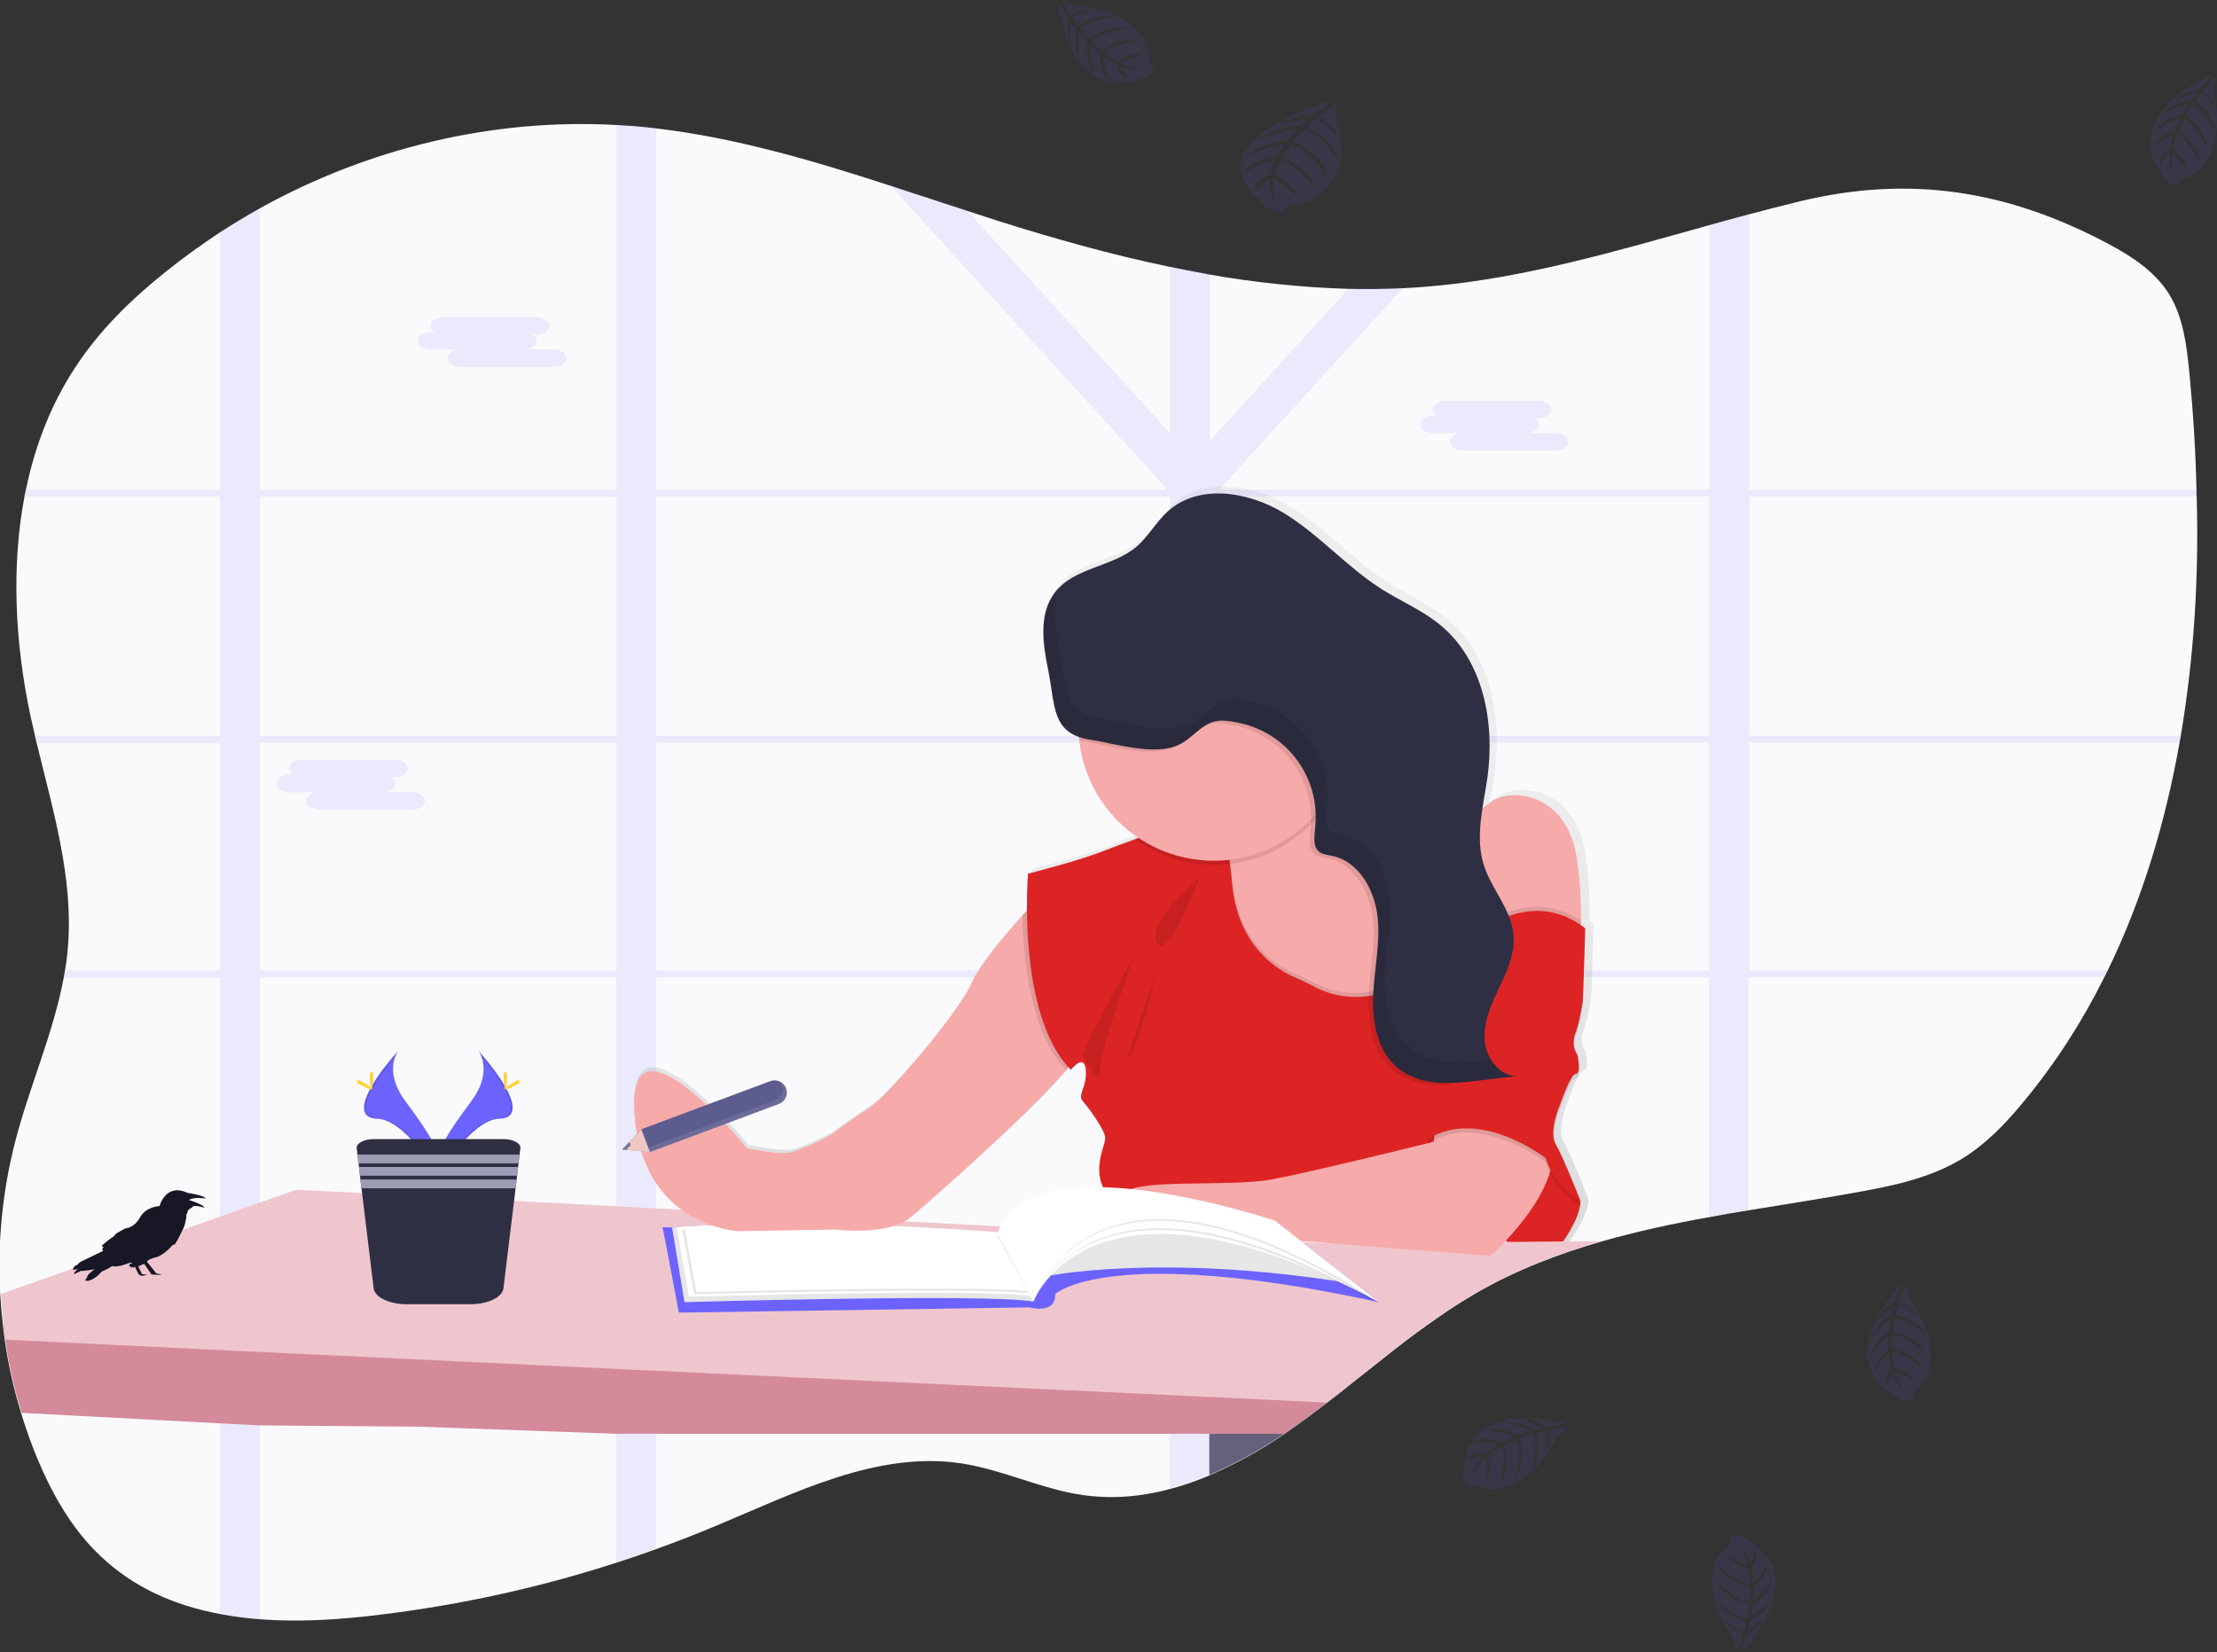 <?xml version="1.0" encoding="utf-8"?>
<!-- Generator: Adobe Illustrator 21.1.0, SVG Export Plug-In . SVG Version: 6.00 Build 0)  -->
<svg version="1.1" id="_x30_fa3c922-2890-4e83-a6a7-5bb6074ca9fa"
	 xmlns="http://www.w3.org/2000/svg" xmlns:xlink="http://www.w3.org/1999/xlink" x="0px" y="0px" viewBox="0 0 1059.1 789.4"
	 style="enable-background:new 0 0 1059.1 789.4;" xml:space="preserve">
<rect x="0" y="0" width="1059.1" height="789.4" fill="#333333" stroke="none"/>
<style type="text/css">
	.st0{fill:#FAFAFC;enable-background:new    ;}
	.st1{opacity:0.1;fill:#6C63FF;enable-background:new    ;}
	.st2{fill:#65617D;}
	.st3{fill:url(#SVGID_1_);}
	.st4{fill:#F7AAAA;}
	.st5{fill:#DFE5EE;}
	.st6{fill:#DD2424;}
	.st7{fill:#D48A9B;}
	.st8{fill:#EFC6CD;}
	.st9{fill:#6C63FF;}
	.st10{fill:#FFFFFF;}
	.st11{opacity:0.1;enable-background:new    ;}
	.st12{fill:#FFD037;}
	.st13{fill:#2F2F44;}
	.st14{fill:#9D9CB5;}
	.st15{fill:#EE8E9E;}
	.st16{fill:#5C5C8E;}
	.st17{opacity:0.1;fill:#FFFFFF;enable-background:new    ;}
	.st18{fill:#EFC8C4;}
	.st19{fill:#727A9C;}
	.st20{fill:#171726;}
</style>
<title>studying</title>
<path class="st0" d="M1041.8,351.5c-0.2,1.1-0.4,2.2-0.6,3.4c-6.8,38.1-17.8,74.9-34.3,108.7c-0.5,1.1-1.1,2.2-1.7,3.4
	c-10.6,21.3-23.5,41.3-38.7,59.6c-8.2,9.9-17.1,19.3-27.8,26.1c-14.9,9.5-32.3,13.4-49.4,16.5c-17.8,3.3-35.8,6-53.8,9
	c-6.4,1-12.7,2.1-19,3.3c-17.4,3.1-34.6,6.8-51.4,11.6c-20.8,6-41,13.7-60,24.7c-1.5,0.9-3,1.8-4.5,2.7s-3,1.8-4.5,2.8
	s-2.9,1.9-4.3,2.8l-2.2,1.5c-0.7,0.5-1.5,1-2.2,1.5c-2.1,1.5-4.3,3-6.4,4.5l-0.1,0.1c-1.4,1-2.8,2-4.2,3c-7.8,5.8-15.4,11.8-23,17.9
	l-4.8,3.8c-2.5,2-4.9,3.9-7.4,5.9c-1.5,1.2-2.9,2.3-4.4,3.4c-1.1,0.8-2.1,1.7-3.2,2.5c-5.4,4.2-10.9,8.3-16.5,12.2
	c-1.3,0.9-2.7,1.9-4,2.8c-11.2,7.7-23.1,14.2-35.5,19.6l-0.2,0.1c-6.1,2.6-12.4,4.8-18.9,6.5c-3.7,1-7.4,1.8-11.1,2.4
	c-10,1.7-20.1,1.9-30.2,0.5c-19.7-2.8-38.1-12-57.8-15.1c-40.5-6.3-79.9,14-118,29.9c-9.3,3.9-18.8,7.6-28.3,11
	c-6.3,2.3-12.7,4.5-19,6.5c-38.9,12.6-78.9,21.1-119.5,25.6c-16.6,1.8-33.9,2.7-50.8,1.4c-6.4-0.5-12.7-1.3-19-2.5
	c-21.4-4-41.3-12.5-57.4-28c-13.4-12.7-22.8-29.3-30-46.6c-2.9-7-5.4-14.1-7.6-21.3c-3.5-11.4-6.1-23-7.8-34.8c-0.4-2.7-0.7-5.3-1-8
	c-0.5-4.6-0.9-9.2-1.2-13.8c-1.4-24.6,1-49.2,7.1-73c6.8-26.4,18.2-51.7,23.2-78.3c0.2-1.1,0.4-2.2,0.6-3.4c0.7-4,1.2-8.1,1.5-12.2
	c2.5-32.6-7.2-64.5-14.9-96.4c-0.3-1.1-0.5-2.2-0.8-3.4c-0.8-3.5-1.6-7.1-2.4-10.6c-7.1-33.8-9.1-69.9-2.8-103.6
	c0.2-1.1,0.4-2.3,0.7-3.4c4.3-20.9,11.8-40.7,23.4-58.4c11.8-18.2,27.4-33.3,44-46.5c8.1-6.5,16.5-12.5,25.1-18.2
	c6.2-4,12.6-7.9,19-11.5c52.1-29,111.5-43.2,170.3-40c3.1,0.2,6.2,0.4,9.3,0.6c3.3,0.3,6.5,0.6,9.7,1c37.8,4.4,74.6,15.2,111.2,27.1
	c12.3,4,24.5,8,36.7,12c5.4,1.8,10.9,3.5,16.3,5.3c26.7,8.4,53.7,16,81.1,21.7c6.3,1.3,12.7,2.5,19,3.7c22,3.9,44.3,6.2,66.6,6.9
	c8.7,0.2,17.3,0.1,26-0.3c4.4-0.2,8.8-0.5,13.2-0.9c45.3-3.9,89-16.9,132.9-29.1c6.3-1.8,12.7-3.5,19-5.2c8.3-2.2,16.7-4.4,25.1-6.4
	c52.2-12.5,98.7-5.3,147.2,20.5c11,5.9,22,13,28.8,23.9c6.8,11,8.4,24.5,9.7,37.6c1.8,18.6,3,37.4,3.4,56.3c0,1.1,0,2.2,0.1,3.4
	C1050.5,275.6,1048.1,314.2,1041.8,351.5z"/>
<path class="st1" d="M695.7,463.6h-3.4v1.5v1.9h3.9L695.7,463.6z M657,463.6L657,463.6l-0.3,2.9v0.3v0.3h29.6v-0.2l2.1-3.2
	L657,463.6L657,463.6z M577.9,463.6V354.9h34c-0.4-0.3-0.7-0.6-1.1-0.9l-0.5-0.4c-0.2-0.2-0.4-0.3-0.6-0.5s-0.7-0.5-1.1-0.8
	s-0.6-0.4-1-0.6l-0.2-0.1l0,0h-29.3v-6l-0.8,0.4l-0.8,0.5h-0.1l-0.2,0.1l-0.5,0.3c-0.2,0.1-0.4,0.2-0.5,0.3c-0.5,0.4-1,0.7-1.5,1.1
	l-0.5,0.4c-0.3,0.3-0.7,0.5-1,0.8c-1.3,1.1-2.6,2.2-4,3.3c-0.3,0.3-0.7,0.5-1,0.8c-0.7,0.5-1.5,1-2.3,1.5c-0.3,0.2-0.7,0.4-1,0.5
	l-0.6,0.3l-0.5,0.2l0,0c-1.2,0.5-2.4,0.9-3.7,1.2v106.2h-51c0,0.1,0.1,0.2,0.1,0.3c0.3,1,0.6,2,0.8,3h50.1v116.5h0.8l0.9,0.1
	l1.6,0.1l2.6,0.3l1.2,0.1l1.3,0.2h0.2c0.8,0.1,1.5,0.2,2.3,0.3l0.5,0.1l1.1,0.2l1.6,0.3l0,0l3.8-0.2l0,0l0.5,0.1
	c0.2,0,0.4,0.1,0.6,0.1V466.9h78.8v-0.3v-0.3l0.3-2.8v-0.1L577.9,463.6z M695.7,463.6h-3.4v1.5v1.9h3.9L695.7,463.6z M654.9,463.6
	l-0.3,3.4h32.9l2.2-3.4H654.9z M577.9,463.6V354.9h34c-0.4-0.3-0.7-0.6-1.1-0.9l-0.5-0.4c-0.2-0.2-0.4-0.3-0.6-0.5s-0.7-0.5-1.1-0.8
	s-0.6-0.4-1-0.6l-0.2-0.1h-0.1H578v-6l-0.8,0.4l-0.8,0.5h-0.1l-0.2,0.1l-0.5,0.3c-0.2,0.1-0.4,0.2-0.5,0.3c-0.5,0.4-1,0.7-1.5,1.1
	l-0.5,0.4c-0.3,0.3-0.7,0.5-1,0.8c-1.3,1.1-2.6,2.2-4,3.3c-0.3,0.3-0.7,0.5-1,0.8c-0.7,0.5-1.5,1-2.3,1.5c-0.3,0.2-0.7,0.4-1,0.5
	l-0.6,0.3l-0.5,0.2l0,0c-1.2,0.5-2.4,0.9-3.7,1.2v106.2h-51c0,0.1,0.1,0.2,0.1,0.3c0.3,1,0.6,2,0.8,3H559v116.5h0.8l0.9,0.1l1.6,0.1
	l2.6,0.3l1.2,0.1l1.3,0.2h0.2c0.8,0.1,1.5,0.2,2.3,0.3l0.5,0.1l1.1,0.2l1.6,0.3l0,0l3.8-0.2l0,0l0.5,0.1c0.2,0,0.4,0.1,0.6,0.1
	V466.9h76.7l0.4-3.4h-77.2V463.6z M835.6,237.3h214.2c0-1.1,0-2.2-0.1-3.4H835.6V102c-6.4,1.7-12.7,3.5-19,5.2v126.7h-233l-0.6-0.6
	l0.9-1l0,0l86.7-95.1c-8.7,0.4-17.3,0.5-26,0.3L578,210.6v-79.9c-6.4-1.1-12.7-2.3-19-3.6V207l-97.5-107c-12.2-4-24.5-8.1-36.7-12
	l132.4,145.3l-0.6,0.6H313.5v-173c-3.2-0.4-6.5-0.7-9.7-1c-3.1-0.3-6.2-0.5-9.3-0.6v174.6H124.2V99.3c-6.5,3.6-12.8,7.4-19,11.5
	v123.1H12.6c-0.2,1.1-0.5,2.2-0.7,3.4h93.2v114.3h-88c0.3,1.1,0.5,2.2,0.8,3.4h87.3v108.7h-74c-0.2,1.1-0.4,2.2-0.6,3.4h74.5V771
	c6.3,1.2,12.6,2,19,2.5V466.9h170.3v279.4c6.4-2.1,12.7-4.2,19-6.5V466.9h245.3V711c6.4-1.7,12.7-3.9,18.9-6.5l0.2-0.1V466.9h238.6
	v114.5c6.3-1.1,12.7-2.2,19-3.3V466.9h169.7c0.6-1.1,1.1-2.2,1.7-3.4H835.6V354.9h205.6c0.2-1.1,0.4-2.2,0.6-3.4H835.6V237.3z
	 M124.2,237.3h170.3v114.3H124.2V237.3z M124.2,463.6V354.9h170.3v108.7L124.2,463.6L124.2,463.6z M313.5,237.3h245.3v114.3H313.5
	V237.3z M313.5,463.6V354.9h245.3v108.7L313.5,463.6L313.5,463.6z M816.5,463.6H577.9V354.9h238.6V463.6z M816.5,351.6H577.9V240.3
	l3.3-3.1h235.3V351.6z M657,463.6L657,463.6l-0.3,2.9v0.3v0.3h29.6v-0.2l2.1-3.2L657,463.6L657,463.6z M695.7,463.6h-3.4v1.5v1.9
	h3.9L695.7,463.6z M577.9,463.6V354.9h34c-0.4-0.3-0.7-0.6-1.1-0.9l-0.5-0.4c-0.2-0.2-0.4-0.3-0.6-0.5s-0.7-0.5-1.1-0.8
	s-0.6-0.4-1-0.6l-0.2-0.1l0,0H578v-6l-0.8,0.4l-0.8,0.5h-0.1l-0.2,0.1l-0.5,0.3c-0.2,0.1-0.4,0.2-0.5,0.3c-0.5,0.4-1,0.7-1.5,1.1
	l-0.5,0.4c-0.3,0.3-0.7,0.5-1,0.8c-1.3,1.1-2.6,2.2-4,3.3c-0.3,0.3-0.7,0.5-1,0.8c-0.7,0.5-1.5,1-2.3,1.5c-0.3,0.2-0.7,0.4-1,0.5
	l-0.6,0.3l-0.5,0.2l0,0c-1.2,0.5-2.4,0.9-3.7,1.2v106.2h-51c0,0.1,0.1,0.2,0.1,0.3c0.3,1,0.6,2,0.8,3H559v116.5h0.8l0.9,0.1l1.6,0.1
	l2.6,0.3l1.2,0.1l1.3,0.2h0.2c0.8,0.1,1.5,0.2,2.3,0.3l0.5,0.1l1.1,0.2l1.6,0.3l0,0l3.8-0.2l0,0l0.5,0.1c0.2,0,0.4,0.1,0.6,0.1
	V466.9h78.8v-0.3v-0.3l0.3-2.8v-0.1L577.9,463.6z"/>
<path class="st1" d="M206,158.6h1.5c-1.1-0.6-1.7-1.7-1.8-2.9l0,0c0-2.3,2.8-4.2,6.3-4.2h44.1c3.5,0,6.3,1.9,6.3,4.2l0,0
	c0,2.3-2.8,4.2-6.3,4.2h-1.5c1.1,0.6,1.7,1.7,1.8,2.9c0,2-2.1,3.6-4.8,4.1h12.7c3.5,0,6.3,1.9,6.3,4.2s-2.8,4.2-6.3,4.2h-44.2
	c-3.5,0-6.3-1.9-6.3-4.2c0-2,2.1-3.6,4.8-4.1H206c-3.5,0-6.3-1.9-6.3-4.2S202.6,158.6,206,158.6z"/>
<path class="st1" d="M684.6,198.6h1.5c-1.1-0.6-1.7-1.7-1.8-2.9l0,0c0-2.3,2.8-4.2,6.3-4.2h44.2c3.5,0,6.3,1.9,6.3,4.2l0,0
	c0,2.3-2.8,4.2-6.3,4.2h-1.5c1.1,0.6,1.7,1.7,1.8,2.9c0,2-2.1,3.6-4.8,4.1H743c3.5,0,6.3,1.9,6.3,4.2s-2.8,4.2-6.3,4.2h-44.1
	c-3.5,0-6.3-1.9-6.3-4.2c0-2,2.1-3.6,4.8-4.1h-12.7c-3.5,0-6.3-1.9-6.3-4.2S681.1,198.6,684.6,198.6z"/>
<path class="st1" d="M138.3,370.1h1.5c-1.1-0.6-1.7-1.7-1.8-2.9l0,0c0-2.3,2.8-4.2,6.3-4.2h44.2c3.5,0,6.3,1.9,6.3,4.2l0,0
	c0,2.3-2.8,4.2-6.3,4.2H187c1.1,0.6,1.7,1.7,1.8,2.9c0,2-2.1,3.6-4.8,4.1h12.7c3.5,0,6.3,1.9,6.3,4.2s-2.8,4.2-6.3,4.2h-44.2
	c-3.5,0-6.3-1.9-6.3-4.2c0-2,2.1-3.6,4.8-4.1h-12.7c-3.5,0-6.3-1.9-6.3-4.2S134.8,370.1,138.3,370.1z"/>
<path class="st2" d="M648.9,658.2c-2.5,2-4.9,3.9-7.4,5.9c-1.5,1.2-2.9,2.3-4.4,3.4c-1.1,0.8-2.1,1.7-3.2,2.5
	c-5.4,4.2-10.9,8.3-16.5,12.2c-1.3,0.9-2.7,1.9-4,2.8c-11.2,7.7-23.1,14.2-35.5,19.6l-0.2,0.1v-46.4L648.9,658.2L648.9,658.2z"/>
<linearGradient id="SVGID_1_" gradientUnits="userSpaceOnUse" x1="602.701" y1="-85.352" x2="602.701" y2="-452.3" gradientTransform="matrix(1 0 0 1 -70.44 684.71)">
	<stop  offset="0" style="stop-color:#808080;stop-opacity:0.25"/>
	<stop  offset="0.54" style="stop-color:#808080;stop-opacity:0.12"/>
	<stop  offset="1" style="stop-color:#808080;stop-opacity:0.1"/>
</linearGradient>
<path class="st3" d="M760.2,476l1.1-34.5c-0.7-0.5-1.3-1-2-1.5c0.3-10.3-0.3-20.6-1.8-30.8c-4.5-34.5-33.9-35.3-42.2-28.2
	c-1.1,0.9-2.3,1.8-3.6,2.5c0.8-4.9,1.7-9.9,2.3-14.8c3.6-26.3-2-55.9-22.4-72.9c-8.5-7.1-19-11.5-28.4-17.4
	c-16.8-10.6-30.1-26.3-47.1-36.6s-40.9-14.2-55.7-0.9c-5.8,5.1-9.5,12.3-15.4,17.2c-11,9.2-28.2,9.9-37.8,20.2l0,0
	c-0.5,0.5-0.9,1-1.4,1.6c-8,10.3-5.8,24.8-3.3,37.5c3.1,15.3,1.8,27.6,14.9,32c0,0.6,0.1,1.2,0.2,1.8c2.2,19,12.6,36.1,28.6,46.7
	l-2.1,0.8c-5.7,2-10.8,3.9-14.1,5.3c-12,4.9-37.3,11.3-37.3,11.3s-0.6,7.2-0.5,17.8c-8.4,9.1-22.5,25.2-26.6,34.8
	c-6,13.9-39.9,53.7-48.9,59.7s-18.8,13.1-18.8,13.1s-14.3,7.9-21.1,8.6c-4.7,0.5-19.2-2.3-19.2-2.3s-58-71-54.2-16.5
	s50,56.3,50,56.3l46.7-0.8c0,0,25.2,3.4,36.5-6c9.6-8,59.6-51.9,75.7-71.8c0.4,0.4,0.7,0.8,1.1,1.2c0,0,6.4-8.3,7.2,0
	s-4.2,12-1.5,15s10.5,13.5,10.9,17.7s-10.5,21,7.9,33.8c0.3,0.2,0.6,0.4,0.9,0.6c3.3,7.5,13.8,14.8,13.8,14.8l56.5-0.8l106.5,8.3
	c0,0,3.2-2.8,7.5-7.3c5.7,5.3,13.7,9.8,22.6,7c0,0,12.8-15.4,13.2-25.5c0,0-8.3-21.4-12-27.8s2.6-20.3,2.6-20.3s4.5-13.5,7.2-13.5
	s0.8-9,0.8-9c-2-3-2.4-6.8-1.1-10.1C758.7,486.5,760.2,476,760.2,476z"/>
<path class="st4" d="M696.3,468.2l-4,4.7l0,0l-16.2,18.8L655,493l-33.8,2.1c0,0-45.6-54.9-37-66.9c3.1-4.3,3.6-10,3-15.4
	c-0.1-0.7-0.2-1.5-0.3-2.2c-1-5.7-2.8-11.2-5.3-16.4l1.1-0.5l0.7-0.3l39.8-18.2l9.9-4.5c0.5,2.7,1.4,5.3,2.7,7.8
	c0.2,0.4,0.4,0.8,0.6,1.1c13.6,22.5,57.2,8.3,57.2,8.3L696.3,468.2z"/>
<path class="st4" d="M755.3,440.1c-0.3,13.6-2.5,19.5-2.5,19.5l-56.4,8.6l-2.1-14.6l-8.3-57.8l7.8-7.8c6.3,1.4,13-0.3,17.9-4.5
	c8.2-7.1,37.3-6.4,41.8,28C754.8,420.9,755.4,430.5,755.3,440.1z"/>
<path class="st5" d="M741.9,599.7c0,0,12.7-15.3,13.1-25.4L742.3,553l-11.2-12l-20.9,40.4C710.2,581.4,724,605.3,741.9,599.7z"/>
<path class="st6" d="M741.9,599.7c0,0,12.7-15.3,13.1-25.4L742.3,553l-11.2-12l-20.9,40.4C710.2,581.4,724,605.3,741.9,599.7z"/>
<path class="st7" d="M637.1,667.5c-1.1,0.8-2.1,1.7-3.2,2.5c-5.4,4.2-10.9,8.3-16.5,12.2c-1.3,0.9-2.7,1.9-4,2.8h-54.6H313.5h-19.1
	l-94.4-3.4l-75.9-0.6l-19-1l-94.8-5c-3.5-11.4-6.1-23.1-7.8-34.9c-0.4-2.7-0.7-5.3-1-8l103.6,5.7l19,1.1l170.3,9.5l19,1.1L558.8,663
	l18.9,1.1h0.2L637.1,667.5z"/>
<path class="st8" d="M765.1,593c-20.8,6-41,13.7-60,24.7c-1.5,0.9-3,1.8-4.5,2.7s-3,1.8-4.5,2.8s-2.9,1.9-4.3,2.8l-2.2,1.5l-2.2,1.5
	c-2.1,1.5-4.3,3-6.4,4.5l-0.1,0.1c-1.4,1-2.8,2-4.2,3c-7.8,5.8-15.4,11.8-23,17.9c-1.6,1.3-3.2,2.6-4.8,3.8l-7.4,5.9
	c-1.5,1.2-2.9,2.3-4.4,3.4c-1.1,0.8-2.1,1.7-3.2,2.5l-56-2.7h-0.2l-18.9-0.9l-245.5-11.6l-19-0.9L124,645.9l-19-0.9L2.6,640
	c-0.4-2.7-0.7-5.3-1-8c-0.5-4.6-0.9-9.2-1.2-13.8l104.8-37l19-6.7l17.3-6.1l31.4,1.6l72.7,3.7l0,0l48.9,2.6l19,1l12.2,0.6l0,0
	l2.9,0.2l0,0l102.4,5.3l0,0l1.1,0.1l0,0l45.7,2.4h0.5h0.3l0,0l4.6,0.2l0,0l15.6,0.8l19.5,1l0,0l6.4,0.3l0,0l1.2,0.1l9.1,0.5l0,0
	l2.6,0.1l0,0l8.7,0.5l0,0l3.5,0.2h0.1h0.7l0,0l8.1,0.4l12.6,0.7h0.1l3.9,0.2h0.4l2.3,0.1l5.7,0.3l0,0l5,0.3l0,0l5.6,0.3h0.1l4.3,0.2
	l0,0l3.3,0.2l11.6,0.6l0,0l2.1,0.1h0.7l1,0.1l0,0l3.4,0.2l0,0l1.5,0.1l0,0l11.8,0.6h1.1l17.4-0.2h0.1l66.2-0.5l0,0h1.3h1.3h3.9l0,0
	l21.3-0.2h3.2L765.1,593z"/>
<path class="st9" d="M318.1,594.3l6.2,32.8l167.5-2.5c0,0,12.6,3.6,12.3-6.4c0,0,25.5-24.1,154.6,3.9l-49.6-38.9l-135.5,7.3
	l-157.1-4.2L318.1,594.3z"/>
<path class="st10" d="M321.1,586.5l5.9,35.6c0,0,144-4.2,166.6-0.3l-17.1-32.5C476.6,589.3,389.5,581.2,321.1,586.5z"/>
<path class="st11" d="M321.1,586.5l5.9,35.6c0,0,144-4.2,166.6-0.3l-17.1-32.5C476.6,589.3,389.5,581.2,321.1,586.5z"/>
<path class="st10" d="M323.3,586.4l5.8,33.1c0,0,142.2-3.9,164.6-0.3L476.8,589C476.8,589,390.8,581.4,323.3,586.4z"/>
<path class="st11" d="M325.9,587.4l5.6,30.9c0,0,139-3.7,161-0.2L476,589.8C476.1,589.8,391.9,582.7,325.9,587.4z"/>
<path class="st10" d="M327,586.3l5.7,31c0,0,139.1-3.7,161-0.2l-16.5-28.3C477.2,588.7,393,581.6,327,586.3z"/>
<path class="st9" d="M228.6,502.1c0,0,7.3,9.5-3.4,23.9c-10.6,14.4-19.4,26.5-15.9,35.5c0,0,16-26.7,29.1-27S243,518.2,228.6,502.1z
	"/>
<path class="st11" d="M228.6,502.1c0.6,0.9,1.1,1.9,1.5,3c12.7,15,19.5,29,7.3,29.3c-11.4,0.3-25.1,20.7-28.4,25.9
	c0.1,0.4,0.2,0.8,0.4,1.2c0.2,0.6,16-26.7,29.1-27S243,518.2,228.6,502.1z"/>
<path class="st12" d="M242.2,514.3c0,3.3-0.4,6.1-0.8,6.1s-0.8-2.7-0.8-6.1c0-3.3,0.5-1.8,0.9-1.8S242.2,510.9,242.2,514.3z"/>
<path class="st12" d="M246.8,518.2c-2.9,1.6-5.5,2.6-5.7,2.2s2-2,4.9-3.6s1.8-0.4,2,0S249.8,516.6,246.8,518.2z"/>
<path class="st9" d="M190.2,502.1c0,0-7.3,9.5,3.4,23.9c10.6,14.4,19.4,26.5,15.9,35.5c0,0-16-26.7-29.1-27S175.8,518.2,190.2,502.1
	z"/>
<path class="st11" d="M190.2,502.1c-0.6,0.9-1.1,1.9-1.5,3c-12.7,15-19.5,29-7.3,29.3c11.4,0.3,25.1,20.7,28.4,25.9
	c-0.1,0.4-0.2,0.8-0.4,1.2c-0.2,0.6-16-26.7-29.1-27S175.8,518.2,190.2,502.1z"/>
<path class="st12" d="M176.7,514.3c0,3.3,0.4,6.1,0.8,6.1s0.8-2.7,0.8-6.1c0-3.3-0.5-1.8-0.9-1.8S176.7,510.9,176.7,514.3z"/>
<path class="st12" d="M172.1,518.2c2.9,1.6,5.5,2.6,5.7,2.2s-2-2-4.9-3.6s-1.8-0.4-2,0S169.1,516.6,172.1,518.2z"/>
<path class="st13" d="M248.6,548.6l-0.4,3l-0.5,4.2l-0.2,1.8l-0.5,4.2l-0.2,1.8l-0.5,4.2l-5.8,47.7c-0.5,4.3-7.5,7.6-15.9,7.6h-30.2
	c-8.4,0-15.4-3.3-15.9-7.6l-5.8-47.7l-0.5-4.2l-0.2-1.8l-0.5-4.2l-0.2-1.8l-0.5-4.2l-0.4-3c-0.3-2.4,3.5-4.4,8.2-4.4h61.9
	C245.1,544.2,248.9,546.2,248.6,548.6z"/>
<polygon class="st14" points="248.2,551.6 247.7,555.8 171.2,555.8 170.6,551.6 "/>
<polygon class="st14" points="247.5,557.5 247,561.7 171.9,561.7 171.4,557.5 "/>
<polygon class="st14" points="246.8,563.5 246.3,567.7 172.6,567.7 172.1,563.5 "/>
<path class="st15" d="M340.9,544.8c0,0-19.4-18.7-18.7,5.6S340.9,544.8,340.9,544.8z"/>
<path class="st4" d="M515.2,502.2c-0.4,1.9-2.5,5-5.8,8.9c-16.8,20.3-64.8,62.4-74.1,70.3c-11.2,9.3-36.2,6-36.2,6l-46.3,0.8
	c0,0-45.9-1.9-49.7-56s53.8,16.4,53.8,16.4s14.4,2.8,19,2.2c6.7-0.7,20.9-8.6,20.9-8.6s9.7-7.1,18.7-13.1s42.6-45.6,48.6-59.4
	c3.8-8.8,16-23.1,24.4-32.4c4.8-5.4,8.4-9,8.4-9S517.8,490.6,515.2,502.2z"/>
<path class="st11" d="M515.2,502.2c-0.4,1.9-2.5,5-5.8,8.9c-17-17.3-20.5-51.8-21-73.8c4.8-5.4,8.4-9,8.4-9S517.8,490.6,515.2,502.2
	z"/>
<path class="st11" d="M692.3,472.9L692.3,472.9l-16.2,18.8L655,493l-33.8,2.1c0,0-45.6-54.9-37-66.9c3.1-4.3,3.6-10,3-15.4
	c-0.1-0.7-0.2-1.5-0.3-2.2c-1-5.7-2.8-11.2-5.3-16.4l1.1-0.5l0.7-0.3c1.8,5,3,10.1,3.7,15.3c0.1,0.7,0.2,1.5,0.3,2.2
	c0.3,2.7,0.7,5.7,1,9c2.6,30.2,21.6,41.6,30.2,45.2c2.8,1.2,5.5,2.5,8.1,3.9c8.3,4.6,17.8,6.3,27.1,4.9
	c21.2-2.8,38.5-18.2,38.5-18.2l0.1,15.1L692.3,472.9z"/>
<path class="st6" d="M693,590.3c0,0-138.9-0.4-157.2-13.1s-7.5-29.5-7.8-33.6s-8.2-14.6-10.8-17.6s2.2-6.7,1.5-14.9
	c-0.8-8.2-7.1,0-7.1,0c-26.2-26.5-20.5-93.7-20.5-93.7s25-6.3,37-11.2c3.3-1.3,8.3-3.2,14-5.2l2.1-0.8c14.7-5.3,32.1-11.2,32.1-11.2
	s3.3-2.4,6.7,4.7c1.5,3.3,3.1,8.5,4.3,16.9c0.1,0.7,0.2,1.5,0.3,2.2c0.3,2.7,0.7,5.7,1,9c2.6,30.2,21.6,41.6,30.2,45.2
	c2.8,1.2,5.5,2.5,8.1,3.9c8.3,4.6,17.8,6.3,27.1,4.9c21.2-2.8,38.5-18.2,38.5-18.2l0.1,15.2l0.3,45.5L693,590.3z"/>
<path class="st4" d="M687,531.3l-2.2,14.2c0,0-55.3,13.8-76.9,17.9s-68.3-1.1-71.7,7.8s14.2,21.3,14.2,21.3l56-0.8L712,600
	c0,0,40.3-35.5,27.3-60.1S687,531.3,687,531.3z"/>
<path class="st11" d="M573.1,419.3c0,0-25.4,20.9-20.5,31S573.1,419.3,573.1,419.3z"/>
<path class="st11" d="M541.8,457c0,0-25.8,44.4-24.3,47.8s8.6,15.3,8.2,6.3C525.3,502.2,541.8,457,541.8,457z"/>
<path class="st11" d="M552.2,464.9c0,0-6,27.6-12,39.2C534.3,515.6,552.2,464.9,552.2,464.9z"/>
<path class="st11" d="M636.6,379.6c-10,18.4-28.3,30.8-49.1,33.2h-0.1c-16.1,1.9-32.3-2.4-45.5-11.9c15-5.4,34.2-11.9,34.2-11.9
	s3.3-2.4,6.7,4.7l50.4-23C633.8,373.9,634.9,376.9,636.6,379.6z"/>
<path class="st4" d="M644.4,346.5c0,11.2-2.9,22.3-8.5,32.1c-2.7,4.7-5.9,9-9.6,12.8c-10.4,10.8-24.2,17.7-39.2,19.4H587
	c-2.4,0.3-4.8,0.4-7.2,0.4c-32.9,0-60.5-24.7-64.2-57.3c-0.3-2.4-0.4-4.9-0.4-7.3c0-35.7,28.9-64.6,64.6-64.6
	C615.5,281.9,644.4,310.8,644.4,346.5L644.4,346.5z"/>
<path class="st11" d="M686.3,468.7l6-9c0,0,32.9-39.2,65-14.2l-1.1,34.4c0,0-1.5,10.5-3.7,16c-1.3,3.3-0.9,7.1,1.1,10.1
	c0,0,1.9,9-0.7,9s-7.1,13.4-7.1,13.4s-6.3,13.8-2.6,20.2s12,27.6,12,27.6s-13.1-7.8-16.8-20.9c0,0-31.7-24.7-56.4-9L686.3,468.7z"/>
<path class="st11" d="M755.3,440.1c-0.3,13.6-2.5,19.5-2.5,19.5l-56.4,8.6l-2.1-14.6C701.6,445.9,728.5,421.4,755.3,440.1z"/>
<path class="st6" d="M686.3,466.7l6-9c0,0,32.9-39.2,65-14.2l-1.1,34.4c0,0-1.5,10.5-3.7,16c-1.3,3.3-0.9,7.1,1.1,10.1
	c0,0,1.9,9-0.7,9s-7.1,13.4-7.1,13.4s-6.3,13.8-2.6,20.2s12,27.6,12,27.6s-13.1-7.8-16.8-20.9c0,0-31.7-24.7-56.4-9L686.3,466.7z"/>
<path class="st11" d="M739.3,441.3c0,0-54.1,33.2-51.5,62.4C687.8,503.7,718,450.3,739.3,441.3z"/>
<path class="st11" d="M692.3,472.9l0.3,45.5c-10.2,0.5-19.9-0.9-27.5-7.5c-5.3-4.6-8.4-11-10-17.9c-1.2-5.6-1.6-11.3-1.3-16.9
	c0-0.1,0-0.1,0-0.2c0.6-12.6,3.5-25.1,2-37.6s-9.1-25.7-21.5-28.3c-2.4-0.5-5.2-0.7-6.9-2.5c-1.9-2-1.8-5.1-1.6-7.9l0.4-4.7
	c0.1-1.2,0.1-2.4,0.1-3.6c0-21.9-15.5-40.7-37-44.9l-0.4-0.1c-3.5-0.7-7.1-1.4-10.6-0.6c-6.6,1.5-10.9,8-17,11
	c-11.7,5.8-31.2-0.5-43.5-2.6c-0.8-0.1-1.6-0.3-2.3-0.5c-0.3-2.4-0.4-4.9-0.4-7.3c0-35.7,29-64.6,64.6-64.6s64.6,29,64.6,64.6
	c0,11.2-2.9,22.3-8.5,32c0.2,0.4,0.4,0.8,0.6,1.1c13.6,22.5,57.2,8.3,57.2,8.3l2.6,80.3L692.3,472.9z"/>
<path class="st13" d="M563.6,355.6c6.1-3.1,10.3-9.5,17-11c3.5-0.8,7.1-0.1,10.6,0.6l0.4,0.1c22.8,4.5,38.6,25.4,36.8,48.5l-0.4,4.7
	c-0.2,2.8-0.3,5.9,1.6,7.9c1.7,1.8,4.5,2,6.9,2.5c12.4,2.6,19.9,15.8,21.5,28.3s-1.4,25.2-2,37.8s1.7,26.5,11.3,34.8
	c15,13,37.8,5.6,57.7,4.4c-8.8,0-15.4-9.1-15.8-17.8s3.4-17.1,7.2-25s7.5-16.4,6.6-25.1c-1.1-12-10.6-21.6-14.2-33.2
	c-4.2-13.4-0.2-27.9,1.8-41.8c3.6-26.2-2-55.6-22.3-72.5c-8.5-7.1-18.8-11.4-28.2-17.3c-16.7-10.6-29.9-26.1-46.8-36.4
	s-40.6-14.1-55.3-0.9c-5.7,5.1-9.4,12.2-15.2,17.1c-11.5,9.6-29.7,9.8-38.8,21.7c-7.9,10.2-5.8,24.7-3.2,37.3
	c3.4,16.9,1.5,30,19.5,33C532.4,355.1,551.9,361.5,563.6,355.6z"/>
<path class="st11" d="M712.2,506.2c-14.5,1.8-28.8,2.7-39.3-6.4c-9.5-8.3-11.9-22.2-11.3-34.8s3.5-25.3,2-37.8s-9.1-25.7-21.5-28.3
	c-2.4-0.5-5.2-0.7-6.9-2.5c-1.9-2-1.8-5.1-1.6-7.9l0.4-4.7c1.8-23.2-14-44-36.8-48.5l-0.4-0.1c-3.5-0.7-7.1-1.4-10.6-0.6
	c-6.6,1.5-10.9,8-17,11c-11.7,5.9-31.2-0.5-43.5-2.5c-18-3-16.1-16.1-19.5-33c-1.9-9.4-3.6-19.9-1-28.8c-0.5,0.5-0.9,1-1.4,1.6
	c-7.9,10.2-5.8,24.7-3.2,37.3c3.4,16.9,1.5,30,19.5,33c12.3,2,31.8,8.4,43.5,2.5c6.1-3.1,10.3-9.5,17-11c3.5-0.8,7.1-0.1,10.6,0.6
	l0.4,0.1c22.8,4.5,38.6,25.4,36.8,48.5l-0.4,4.7c-0.2,2.8-0.3,5.9,1.6,7.9c1.7,1.8,4.5,2,6.9,2.5c12.4,2.6,19.9,15.8,21.5,28.3
	s-1.4,25.2-2,37.8s1.7,26.5,11.3,34.8c15,13,37.8,5.6,57.7,4.4C719.6,514.2,715,510.8,712.2,506.2z"/>
<path class="st16" d="M306.4,539.5l61.6-23c3-1.1,6.4,0.4,7.5,3.4l0,0c1.1,3-0.4,6.4-3.4,7.5l-61.6,23l-13.2-1.3L306.4,539.5z"/>
<path class="st17" d="M373.7,518.1L373.7,518.1c1.1,3-0.4,6.4-3.5,7.5l-61.7,23.1l-9.9-1l-1.4,1.5l13.2,1.3l61.6-23
	c3-1.1,4.6-4.5,3.4-7.5l0,0c-0.5-1.2-1.3-2.2-2.4-2.9C373.3,517.4,373.5,517.7,373.7,518.1z"/>
<polygon class="st18" points="306.4,539.5 310.5,550.5 299.6,549.4 297.3,549.2 300.5,545.7 "/>
<path class="st19" d="M300.5,545.7c0.3,0.2,0.5,0.4,0.6,0.7c0.2,0.3,0.2,0.7,0,1.1c-0.2,0.2-0.4,0.3-0.6,0.4
	c-0.5,0.3-0.8,0.9-0.9,1.5l-2.4-0.2L300.5,545.7z"/>
<path class="st10" d="M499.9,609.7c0,0,53.4-11.2,143,3L607.8,587L544,573.9l-45.2,12L499.9,609.7z"/>
<path class="st11" d="M499.9,609.7c0,0,53.4-11.2,143,3L607.8,587L544,573.9l-45.2,12L499.9,609.7z"/>
<path class="st10" d="M493.7,621.8c0,0,26.9-72.7,165,0.2l-49.6-31.9c0,0-118.8-32.8-132.5,5L493.7,621.8z"/>
<path class="st11" d="M493.7,621.8c0,0,26.9-77.8,165,1.4l-49.6-34.6c0,0-118.8-39.2-132.5,1.8L493.7,621.8z"/>
<path class="st10" d="M493.7,621.8c0,0,26.9-78.9,165,0.3l-49.6-34.6c0,0-118.8-38.1-132.5,3L493.7,621.8z"/>
<path class="st11" d="M493.7,621.8c0,0,26.9-87.7,165,1.3l-49.6-38.9c0,0-118.8-40-132.5,6.2L493.7,621.8z"/>
<path class="st10" d="M493.7,621.8c0,0,26.9-88.8,165,0.3l-49.6-38.9c0,0-118.8-40-132.5,6.2L493.7,621.8z"/>
<path class="st1" d="M908,613.4c0,0-33.2,35.5-3.3,52.8c0,0,3.9,4.7,9.5,2.2c0,0-1.9-1.7,1.9-4.9c1.3-1.2,2.5-2.5,3.5-3.9
	c1.4-1.9,2.1-4.3,2.1-6.7l0,0c0,0,4.3-14.1-9.5-32.4c0,0-1.3-6.1-2.3-6.8l-2.5,8.5c0,0,6.3,1.6,8.7,6.4c0,0-8.3-6.5-9.2-5.2
	c-0.2,0.3-1.1,4.6-1.1,4.6s11,2.8,14.4,10.4c0,0-8.9-9.1-14.8-8.8l-1.1,6.6c0,0,11.8,2.4,16,10.9c0,0-9.6-9.2-16.2-9.4l-0.2,6.6
	c0,0,11.4,2.6,14.9,9.7c0,0-12.2-9.5-14.9-8.1c0,0,0.2,6.1,1,7.7c0,0,8.2,2,9.8,6.3c0,0-8.8-5.5-9.6-4.7c0,0,2.4,7.9,5.7,11.2
	c0,0-5.2-4.6-6.9-10.8c0,0-2.2,3.9-1.7,7.7c0,0-3.3-3.6,1.1-9.6c0,0-1.6-6.2-1.2-7.2c0,0-5.2,5.3-6.5,10c0,0-1-5.9,6.5-11.7v-6.7
	c0,0-7.2,6.6-8.7,10.7c0,0-0.1-6.2,8.8-12.4l1-6.5c0,0-6.6,5.2-9.3,9.4c0,0,1.1-5.8,9.6-11.3l1.2-4.2c0,0-4.8,3.9-6,5.1
	s-1.7,1-1.7,1c1.9-3.4,4.8-6.1,8.2-7.9C905.5,622.3,908.6,613.7,908,613.4z"/>
<path class="st1" d="M1056.2,35.6c0,0-44.3,20-23.4,47.4c0,0,1.8,5.9,7.9,5.7c0,0-1.1-2.3,3.6-3.8c1.7-0.5,3.3-1.3,4.8-2.2
	c2-1.3,3.6-3.1,4.5-5.4l0,0c0,0,9.4-11.3,3.8-33.5c0,0,1.2-6.1,0.5-7.2l-5.6,6.9c0,0,5.2,3.9,5.6,9.3c0,0-5.2-9.3-6.4-8.3
	c-0.3,0.2-2.8,3.8-2.8,3.8s9,6.9,9.3,15.2c0,0-4.7-11.9-10.3-13.8l-3.5,5.7c0,0,9.9,6.8,10.6,16.2c0,0-5.3-12.2-11.3-14.9l-2.7,6
	c0,0,9.6,6.8,10,14.7c0,0-7.6-13.5-10.6-13.2c0,0-2.2,5.7-2,7.5c0,0,6.7,5,6.6,9.6c0,0-6-8.5-7-8c0,0-0.9,8.2,0.9,12.5
	c0,0-3.1-6.3-2.2-12.6c0,0-3.6,2.7-4.5,6.4c0,0-1.6-4.6,4.7-8.4c0,0,0.9-6.3,1.7-7.1c0,0-6.8,2.9-9.8,6.7c0,0,1.3-5.8,10.5-8.3
	l2.6-6.1c0,0-9.2,3.3-12.1,6.5c0,0,2.3-5.8,12.9-8l3.4-5.6c0,0-8.1,2.3-12.2,5.1c0,0,3.3-4.9,13.2-6.7l2.7-3.5c0,0-5.9,1.8-7.6,2.4
	c-1.6,0.7-2,0.3-2,0.3c3.1-2.4,6.8-3.8,10.7-4.2C1050.6,42.8,1056.6,36,1056.2,35.6z"/>
<path class="st1" d="M635.8,48c0,0-66.5,19-34.2,47.3c0,0,2.9,6,12.1,6c0,0-1.7-2.3,5.4-3.7c2.5-0.5,4.9-1.2,7.2-2.1
	c2.7-1,5.1-2.8,6.6-5.3l0,0c0,0,14-11.2,4.8-33.8c0,0,1.7-6.2,0.5-7.2L630,56c0,0,8,4.1,8.7,9.5c0,0-8.1-9.5-10-8.6
	c-0.4,0.2-4.2,3.8-4.2,3.8s13.9,7.2,14.5,15.6c0,0-7.4-12.1-16-14.2l-5.2,5.6c0,0,15.2,7.1,16.5,16.7c0,0-8.4-12.5-17.5-15.4l-4,6
	c0,0,14.6,7.1,15.6,15.1c0,0-11.8-13.9-16.4-13.7c0,0-3.1,5.7-2.8,7.5c0,0,10.3,5.3,10.3,9.9c0,0-9.3-8.7-10.9-8.3
	c0,0-1.1,8.2,1.7,12.7c0,0-4.8-6.4-3.7-12.8c0,0-5.3,2.6-6.6,6.4c0,0-2.6-4.7,6.9-8.4c0,0,1.2-6.4,2.3-7.1c0,0-10.2,2.7-14.7,6.5
	c0,0,1.9-5.9,15.6-8.1l3.8-6.1c0,0-13.8,3.1-18.2,6.3c0,0,3.3-5.8,19.3-7.8l5-5.6c0,0-12.2,2.1-18.3,4.8c0,0,4.8-4.8,19.8-6.4l4-3.4
	c0,0-8.9,1.6-11.4,2.2s-3,0.2-3,0.2c5-2.4,10.5-3.8,16-3.9C627.3,55.1,636.4,48.4,635.8,48z"/>
<path class="st1" d="M832.1,789.4c0,0,33.5-35.2,3.8-52.7c0,0-3.9-4.7-9.5-2.3c0,0,1.9,1.7-1.9,4.9c-1.3,1.1-2.5,2.4-3.6,3.9
	c-1.4,1.9-2.2,4.3-2.1,6.6l0,0c0,0-4.5,14,9.1,32.5c0,0,1.2,6.1,2.2,6.8l2.6-8.5c0,0-6.3-1.7-8.7-6.5c0,0,8.3,6.6,9.1,5.3
	c0.2-0.3,1.2-4.6,1.2-4.6s-11-3-14.3-10.5c0,0,8.8,9.2,14.7,8.9l1.1-6.6c0,0-11.7-2.5-15.9-11c0,0,9.5,9.3,16.1,9.6l0.3-6.6
	c0,0-11.4-2.8-14.9-9.9c0,0,12.1,9.7,14.8,8.3c0,0-0.1-6.1-1-7.7c0,0-8.1-2.1-9.8-6.4c0,0,8.8,5.6,9.5,4.8c0,0-2.3-7.9-5.6-11.3
	c0,0,5.2,4.6,6.8,10.8c0,0,2.3-3.8,1.7-7.7c0,0,3.2,3.7-1.2,9.6c0,0,1.5,6.2,1.1,7.2c0,0,5.2-5.2,6.6-9.9c0,0,1,5.9-6.6,11.6
	l-0.1,6.7c0,0,7.2-6.5,8.8-10.6c0,0,0,6.2-8.9,12.3l-1,6.5c0,0,6.7-5.2,9.3-9.3c0,0-1.2,5.8-9.7,11.2l-1.2,4.2c0,0,4.8-3.8,6.1-5.1
	s1.7-1,1.7-1c-2,3.3-4.8,6.1-8.3,7.9C834.7,780.6,831.6,789.2,832.1,789.4z"/>
<path class="st1" d="M505.4,1.2c0,0,5.7,48.2,38.2,36.6c0,0,6.1,0.1,7.8-5.8c0,0-2.5,0.4-2.5-4.6c0-1.8-0.3-3.5-0.7-5.2
	c-0.6-2.3-1.9-4.4-3.8-5.9l0,0c0,0-8-12.4-30.9-13.6c0,0-5.5-3-6.7-2.6l4.9,7.4c0,0,5.3-3.8,10.5-2.5c0,0-10.4,2.1-9.8,3.6
	c0.1,0.3,2.8,3.8,2.8,3.8s9.3-6.6,17.3-4.4c0,0-12.7,0.9-16.3,5.7l4.3,5.1c0,0,9.5-7.4,18.7-5.2c0,0-13.3,1.4-17.7,6.3l5,4.4
	c0,0,9.4-7.1,17-5.2c0,0-15.2,3.2-15.8,6.1c0,0,4.8,3.8,6.5,4.2c0,0,6.8-4.9,11.2-3.4c0,0-9.9,3.2-9.8,4.3c0,0,7.5,3.3,12.2,2.9
	c0,0-6.9,1-12.7-1.7c0,0,1.5,4.2,4.8,6.2c0,0-4.9,0.2-6.6-7c0,0-5.8-2.8-6.3-3.7c0,0,0.7,7.3,3.4,11.4c0,0-5.2-3-4.8-12.5l-5-4.3
	c0,0,0.4,9.8,2.6,13.5c0,0-4.8-3.9-3.8-14.7l-4.3-4.9c0,0-0.3,8.4,1.2,13.1c0,0-3.7-4.6-2.4-14.6l-2.5-3.6c0,0-0.1,6.2,0,7.9
	s-0.3,1.9-0.3,1.9c-1.3-3.7-1.6-7.6-0.8-11.4C510.6,8.8,505.9,1,505.4,1.2z"/>
<path class="st1" d="M747.9,680c0,0-46.8-13-48.3,21.4c0,0-2.4,5.6,2.4,9.4c0,0,0.6-2.4,5.2-0.6c1.6,0.6,3.4,1.1,5.1,1.3
	c2.4,0.3,4.8-0.1,6.9-1.3l0,0c0,0,14.5-2.7,24.3-23.3c0,0,4.8-3.9,5-5.2l-8.7,1.7c0,0,1.5,6.4-1.7,10.7c0,0,2-10.4,0.4-10.5
	c-0.3,0-4.6,1.1-4.6,1.1s2.6,11.1-2.5,17.6c0,0,4-12.1,0.9-17.2l-6.3,2.1c0,0,3.3,11.6-2.3,19.2c0,0,3.7-12.8,0.9-18.7l-5.9,2.9
	c0,0,3,11.3-1.7,17.7c0,0,2.8-15.2,0.3-17c0,0-5.3,3-6.3,4.5c0,0,2,8.2-1.1,11.6c0,0,0.8-10.4-0.3-10.7c0,0-5.9,5.7-7.3,10.2
	c0,0,1.7-6.8,6.4-11.1c0,0-4.5-0.2-7.6,2.1c0,0,1.7-4.6,9-3.4c0,0,4.8-4.3,5.8-4.4c0,0-7-2.1-11.8-1.1c0,0,4.8-3.6,13.4,0.3l5.9-3
	c0,0-9.2-3.3-13.5-2.7c0,0,5.5-3,15,2.1l6.2-2.1c0,0-7.7-3.5-12.6-3.8c0,0,5.7-1.7,14.4,3.3l4.3-0.9c0,0-5.7-2.4-7.3-3s-1.7-1-1.7-1
	c3.9,0.2,7.6,1.4,10.8,3.6C738.9,682,747.9,680.6,747.9,680z"/>
<g>
	<path class="st20" d="M89.6,569.9c-10.5-4.9-13.4,6.3-13.4,6.3s-6.4,0.2-9.3,5.4s-6.9,5.2-6.9,5.2s-4.6,2.4-4.9,2.9
		c-0.4,0.7-1,1.2-1.7,1.6c-0.1,0-5.3,3.9-4.8,4.1c0.3,0.1,0.6,0.2,0.9,0.3c-1.2,1.3-0.2,1.9-0.2,1.9l-10.1,4.9
		c-0.9,0.4-1.7,1-2.3,1.8c-1.1,0.3-1.9,1.2-2.1,2.3l2.4-0.2c-1.8,1.2-2,2.3-1.8,2.3s3.4-1.6,3.4-1.6c0,0.4,6.4-0.7,6.4-0.7
		s-3.1,2.2-3.3,3c-0.3,0.8-0.7,1.6-1.2,2.3c2.3,1.2,6.6-2.8,6.6-2.8s1.2-1.6,2.2-1.8c1.5-0.6,2.9-1.4,4.2-2.3c1.9,0.9,7.1-1,7.9-1.4
		c0.8-0.3,1.3-0.2,1.5,0.1s-1.1,0.2-1.1,0.2v0.5c0,0-0.5,0.7-0.3,0.8c0.4,0.1,0.8,0.1,1.2,0.1c0,0-0.8,0.4-0.5,0.5s1.2-0.3,1.2-0.3
		v0.5l0.8-0.7l1.8,3.7c0,0,1.4,1,2.1,0.7l2.1-0.6l-2.5-0.1c0,0-2-3.9-1.8-4c0.3-0.1,0.5,0.2,0.8-0.1c0.2-0.1,0.4-0.2,0.7-0.3
		c0.4-0.3,0.8-0.5,1.3-0.6l3.5,5.1c1.7,0.1,3.4,0.2,5,0.1c-0.9-0.3-1.8-0.5-2.7-0.6l-4.5-5.6c0,0,0.3-1.2,4.2-2.1
		c3.9-0.9,8.2-6,8.2-6h0.6c1-0.5,4-7.1,4-7.1c0.9-1.5,1.4-3.2,1.5-5l0.2,0.2l0.2-2.8c0,0,0.6-0.6,0.5-0.9s0.4-1.2,0.4-1.2
		s0.3,0.4,0.4,0c0.1-0.3,0.3-0.5,0.6-0.6l0.4-0.2l0.3-0.2l0.3-0.4c0.8-0.9,4.3,0.1,4.9,0.3s0.7,0,0.7,0c-0.6-1.4-7.3-3.5-7.3-3.5
		c2.1-1.6,8-0.7,8-0.7C97,570.8,89.7,570,89.6,569.9z"/>
</g>
</svg>
